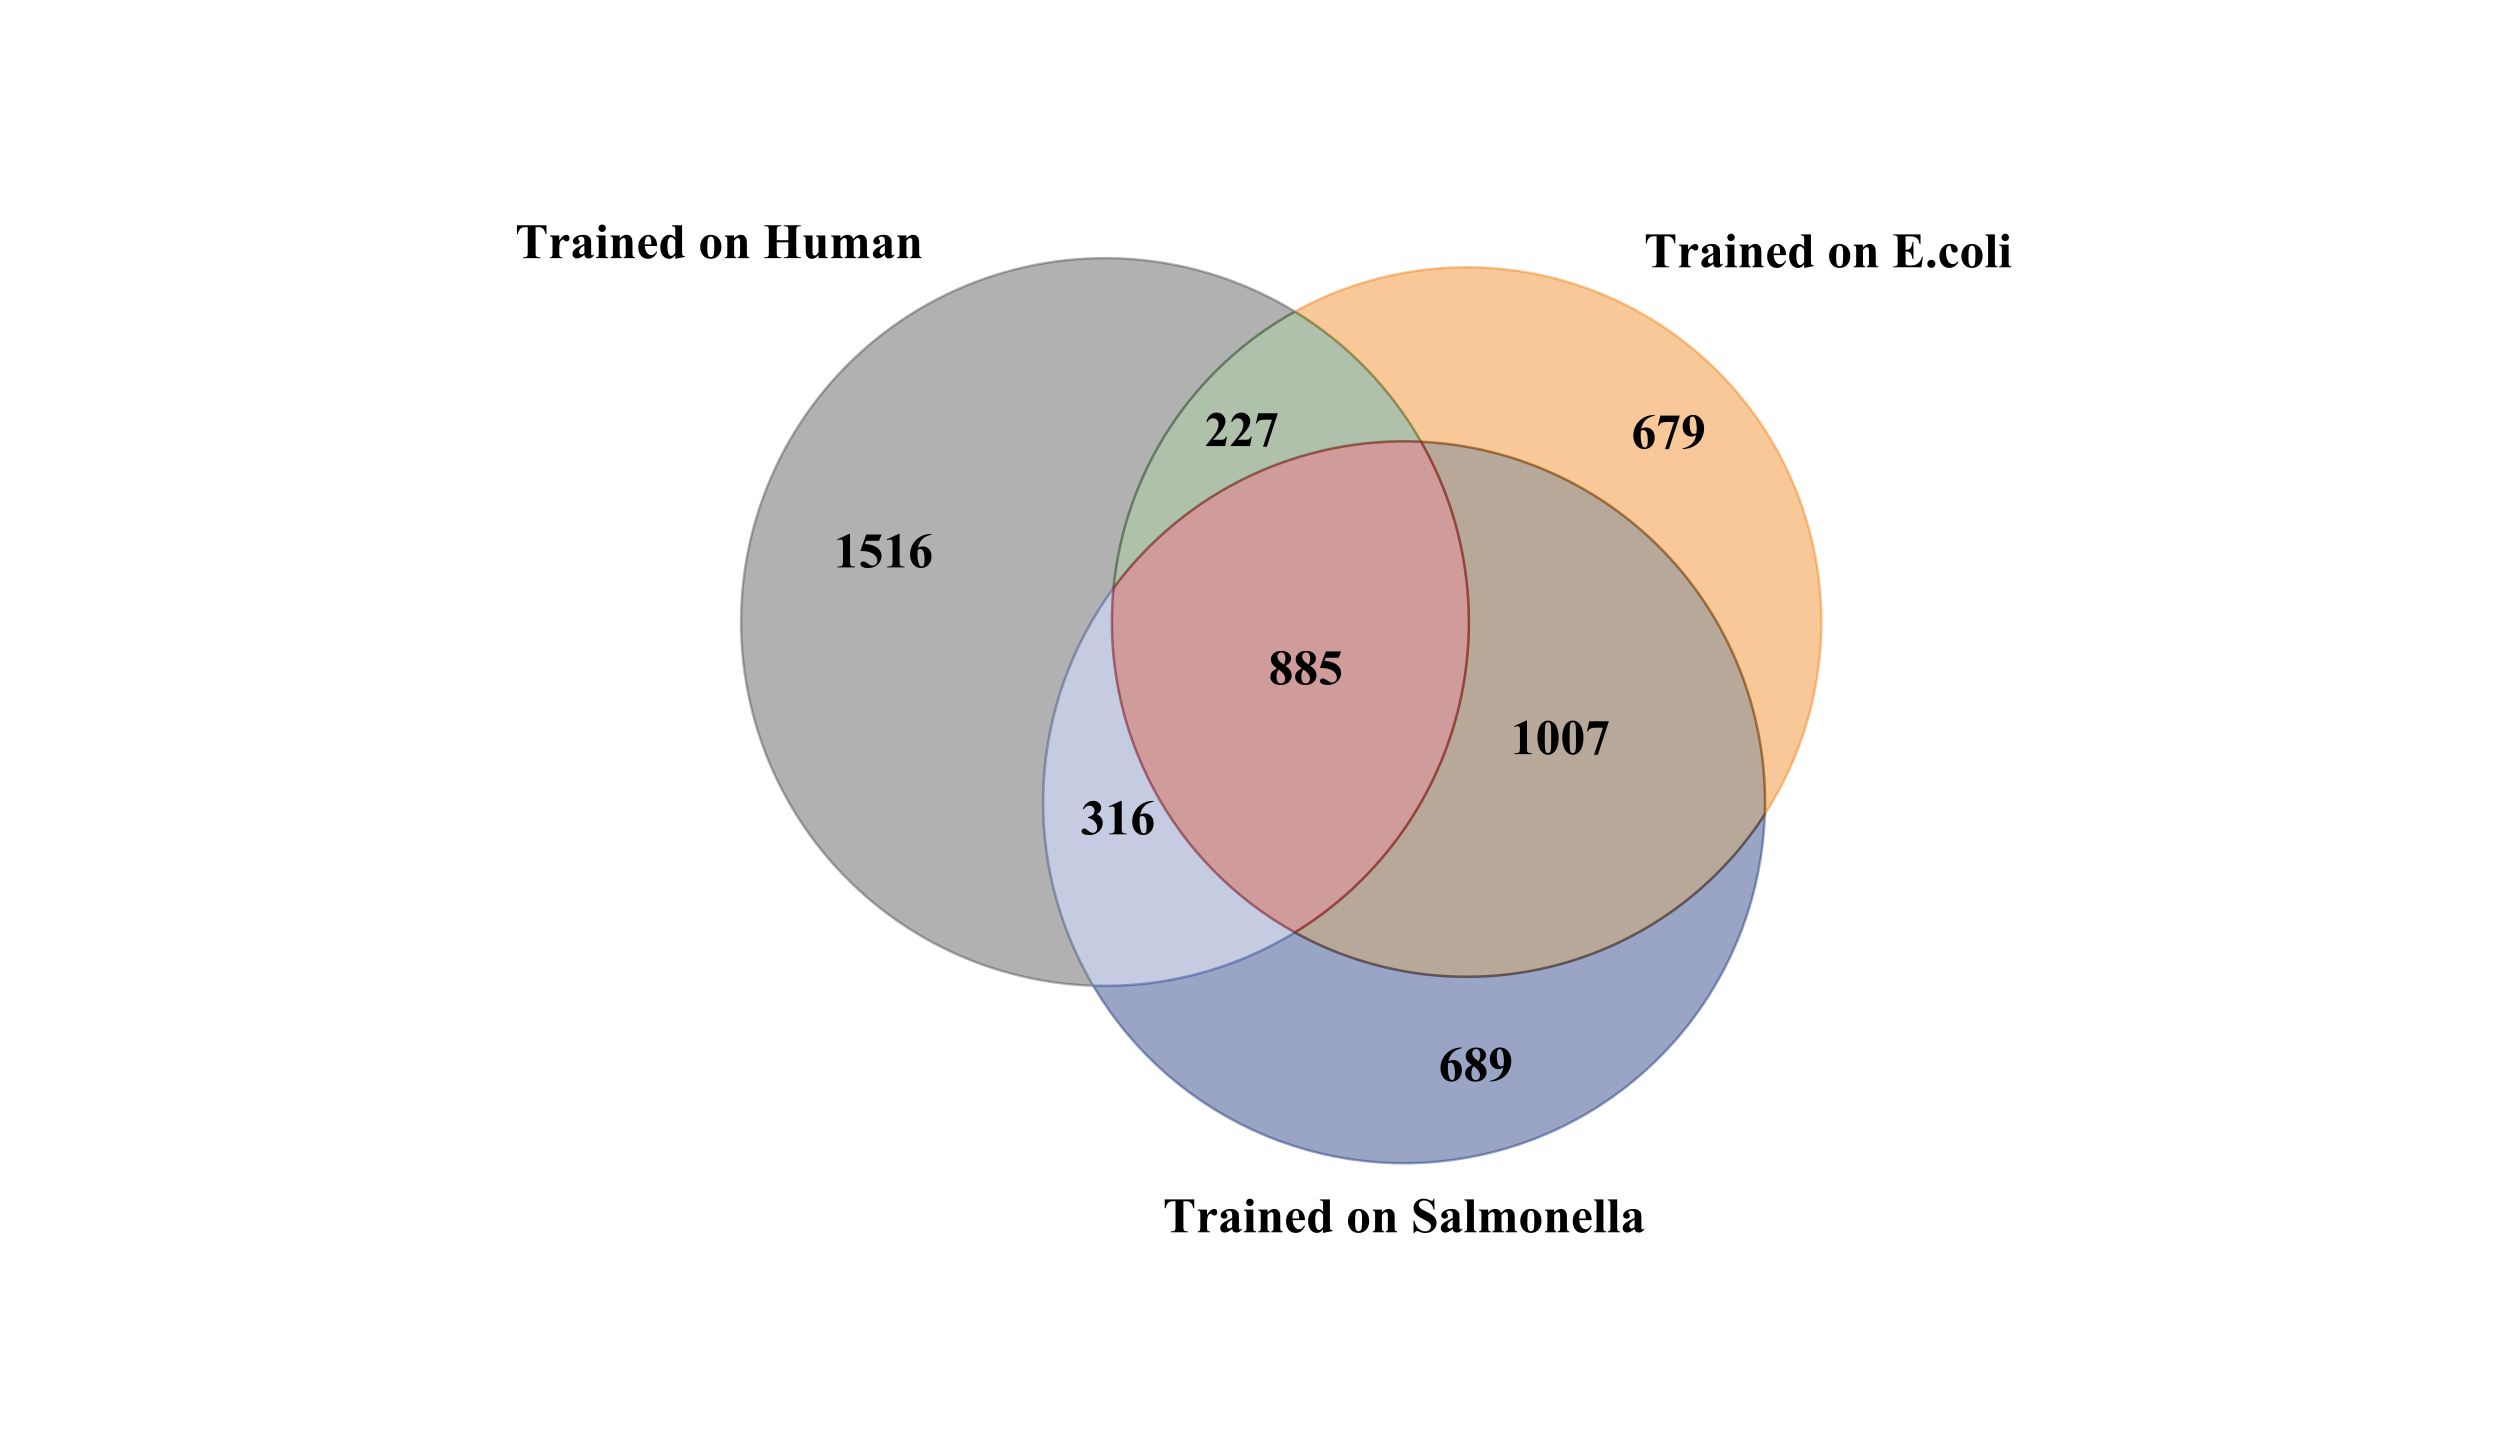 <?xml version="1.0" encoding="utf-8" standalone="no"?>
<!DOCTYPE svg PUBLIC "-//W3C//DTD SVG 1.1//EN"
  "http://www.w3.org/Graphics/SVG/1.1/DTD/svg11.dtd">
<!-- Created with matplotlib (https://matplotlib.org/) -->
<svg height="576pt" version="1.1" viewBox="0 0 1008 576" width="1008pt" xmlns="http://www.w3.org/2000/svg" xmlns:xlink="http://www.w3.org/1999/xlink">
 <defs>
  <style type="text/css">
*{stroke-linecap:butt;stroke-linejoin:round;}
  </style>
 </defs>
 <g id="figure_1">
  <g id="patch_1">
   <path d="M 0 576 
L 1008 576 
L 1008 0 
L 0 0 
z
" style="fill:#ffffff;"/>
  </g>
  <g id="axes_1">
   <g id="patch_2">
    <path clip-path="url(#p8c8523b0d9)" d="M 522.103 125.64 
C 502.943 113.919 481.345 106.752 458.978 104.694 
C 436.611 102.636 414.068 105.741 393.09 113.769 
C 372.113 121.797 353.256 134.536 337.978 151.001 
C 322.7 167.466 311.405 187.221 304.965 208.739 
C 298.526 230.258 297.113 252.97 300.836 275.121 
C 304.558 297.271 313.318 318.274 326.438 336.506 
C 339.557 354.737 356.689 369.715 376.51 380.281 
C 396.331 390.847 418.316 396.722 440.765 397.452 
C 426.263 372.872 419.306 344.561 420.764 316.059 
C 422.221 287.557 432.03 260.103 448.964 237.13 
C 451.185 214.006 459.006 191.766 471.748 172.342 
C 484.491 152.918 501.776 136.887 522.103 125.64 
" style="fill:#3d3e3d;opacity:0.4;stroke:#3d3e3d;stroke-linejoin:miter;"/>
   </g>
   <g id="patch_3">
    <path clip-path="url(#p8c8523b0d9)" d="M 522.103 125.64 
C 532.618 132.073 542.28 139.805 550.862 148.653 
C 559.443 157.502 566.876 167.397 572.983 178.104 
C 611.169 179.905 647.149 196.68 673.078 224.772 
C 699.007 252.863 712.853 290.068 711.597 328.276 
C 728.85 301.497 736.673 269.707 733.817 237.98 
C 730.961 206.252 717.587 176.37 695.829 153.102 
C 674.07 129.835 645.151 114.489 613.685 109.516 
C 582.22 104.542 549.977 110.219 522.103 125.64 
" style="fill:#ee7600;opacity:0.4;stroke:#ee7600;stroke-linejoin:miter;"/>
   </g>
   <g id="patch_4">
    <path clip-path="url(#p8c8523b0d9)" d="M 522.103 125.64 
C 501.776 136.887 484.491 152.918 471.748 172.342 
C 459.006 191.766 451.185 214.006 448.964 237.13 
C 463.18 217.845 481.94 202.365 503.573 192.068 
C 525.207 181.772 549.051 176.975 572.983 178.104 
C 566.876 167.397 559.443 157.502 550.862 148.653 
C 542.28 139.805 532.618 132.073 522.103 125.64 
" style="fill:#37652d;opacity:0.4;stroke:#37652d;stroke-linejoin:miter;"/>
   </g>
   <g id="patch_5">
    <path clip-path="url(#p8c8523b0d9)" d="M 440.765 397.452 
C 456.776 424.59 481.174 445.808 510.27 457.9 
C 539.366 469.991 571.616 472.313 602.145 464.516 
C 632.673 456.718 659.859 439.215 679.593 414.651 
C 699.327 390.088 710.561 359.768 711.597 328.276 
C 691.954 358.764 661.433 380.668 626.262 389.52 
C 591.091 398.371 553.838 393.524 522.103 375.966 
C 509.951 383.4 496.781 389.025 483.007 392.664 
C 469.234 396.302 455.004 397.915 440.765 397.452 
" style="fill:#031f6f;opacity:0.4;stroke:#031f6f;stroke-linejoin:miter;"/>
   </g>
   <g id="patch_6">
    <path clip-path="url(#p8c8523b0d9)" d="M 440.765 397.452 
C 455.004 397.915 469.234 396.302 483.007 392.664 
C 496.781 389.025 509.951 383.4 522.103 375.966 
C 497.712 362.471 477.789 342.136 464.796 317.473 
C 451.804 292.81 446.3 264.879 448.964 237.13 
C 432.03 260.103 422.221 287.557 420.764 316.059 
C 419.306 344.561 426.263 372.872 440.765 397.452 
" style="fill:#6e80b7;opacity:0.4;stroke:#6e80b7;stroke-linejoin:miter;"/>
   </g>
   <g id="patch_7">
    <path clip-path="url(#p8c8523b0d9)" d="M 572.983 178.104 
C 591.872 211.218 597.131 250.424 587.637 287.345 
C 578.143 324.266 554.623 356.072 522.103 375.966 
C 553.838 393.524 591.091 398.371 626.262 389.52 
C 661.433 380.668 691.954 358.764 711.597 328.276 
C 712.853 290.068 699.007 252.863 673.078 224.772 
C 647.149 196.68 611.169 179.905 572.983 178.104 
" style="fill:#4d2600;opacity:0.4;stroke:#4d2600;stroke-linejoin:miter;"/>
   </g>
   <g id="patch_8">
    <path clip-path="url(#p8c8523b0d9)" d="M 448.964 237.13 
C 446.3 264.879 451.804 292.81 464.796 317.473 
C 477.789 342.136 497.712 362.471 522.103 375.966 
C 554.623 356.072 578.143 324.266 587.637 287.345 
C 597.131 250.424 591.872 211.218 572.983 178.104 
C 549.051 176.975 525.207 181.772 503.573 192.068 
C 481.94 202.365 463.18 217.845 448.964 237.13 
" style="fill:#890707;opacity:0.4;stroke:#890707;stroke-linejoin:miter;"/>
   </g>
   <g id="text_1">
    <!-- 1516 -->
    <defs>
     <path d="M 32.562 67.578 
L 32.562 13.422 
Q 32.562 7.328 33.094 5.641 
Q 33.641 3.953 35.344 2.875 
Q 37.062 1.812 40.828 1.812 
L 42.328 1.812 
L 42.328 0 
L 7.469 0 
L 7.469 1.812 
L 9.234 1.812 
Q 13.484 1.812 15.281 2.781 
Q 17.094 3.766 17.719 5.469 
Q 18.359 7.172 18.359 13.422 
L 18.359 47.75 
Q 18.359 52.344 17.922 53.484 
Q 17.484 54.641 16.281 55.438 
Q 15.094 56.25 13.531 56.25 
Q 11.031 56.25 7.469 54.688 
L 6.594 56.453 
L 30.953 67.578 
z
" id="TimesNewRomanPS-BoldMT-49"/>
     <path d="M 15.234 66.219 
L 46.234 66.219 
L 41.312 53.609 
L 15.234 53.609 
L 12.75 47.016 
Q 29.594 46.391 38.672 38.625 
Q 46.141 32.234 46.141 22.703 
Q 46.141 16.609 42.672 10.766 
Q 39.203 4.938 32.906 1.781 
Q 26.609 -1.375 19.094 -1.375 
Q 10.984 -1.375 6.641 1.656 
Q 3.609 3.812 3.609 6.547 
Q 3.609 8.641 5.188 10.25 
Q 6.781 11.859 8.891 11.859 
Q 10.797 11.859 12.75 11.078 
Q 14.703 10.297 19.438 6.984 
Q 22.406 4.938 24.562 4.156 
Q 26.078 3.562 27.984 3.562 
Q 31.984 3.562 34.781 6.484 
Q 37.594 9.422 37.594 13.531 
Q 37.594 22.125 29 27.484 
Q 20.406 32.859 7.328 32.859 
Q 6 32.859 3.375 32.812 
z
" id="TimesNewRomanPS-BoldMT-53"/>
     <path d="M 46.969 67.578 
L 46.969 66.219 
Q 38.141 63.969 32.781 60.422 
Q 27.438 56.891 24.328 51.828 
Q 21.234 46.781 19.531 39.312 
Q 21.688 40.766 23.094 41.219 
Q 26.266 42.188 29.5 42.188 
Q 36.922 42.188 41.875 36.781 
Q 46.828 31.391 46.828 22.078 
Q 46.828 15.531 44.141 10.062 
Q 41.453 4.594 36.516 1.609 
Q 31.594 -1.375 25.984 -1.375 
Q 19.875 -1.375 14.688 1.969 
Q 9.516 5.328 6.609 11.766 
Q 3.719 18.219 3.719 25.781 
Q 3.719 36.922 9.062 46.516 
Q 14.406 56.109 24.234 61.797 
Q 34.078 67.484 46.969 67.578 
z
M 18.891 35.359 
Q 18.5 28.609 18.5 25.484 
Q 18.5 18.75 19.797 12.453 
Q 21.094 6.156 23.344 3.609 
Q 24.953 1.812 27.156 1.812 
Q 29.391 1.812 31.141 4.422 
Q 32.906 7.031 32.906 15.047 
Q 32.906 28.516 29.641 33.641 
Q 27.547 36.969 23.969 36.969 
Q 22.016 36.969 18.891 35.359 
z
" id="TimesNewRomanPS-BoldMT-54"/>
    </defs>
    <g transform="translate(336.209 228.763)scale(0.2 -0.2)">
     <use xlink:href="#TimesNewRomanPS-BoldMT-49"/>
     <use x="50" xlink:href="#TimesNewRomanPS-BoldMT-53"/>
     <use x="100" xlink:href="#TimesNewRomanPS-BoldMT-49"/>
     <use x="150" xlink:href="#TimesNewRomanPS-BoldMT-54"/>
    </g>
   </g>
   <g id="text_2">
    <!-- 679 -->
    <defs>
     <path d="M 17.719 -1.375 
L 35.75 53.266 
L 22.016 53.266 
Q 13.969 53.266 9.906 51.172 
Q 7.078 49.703 5.219 45.656 
L 3.375 45.656 
L 8.156 66.219 
L 47.609 66.219 
L 25.391 -1.375 
z
" id="TimesNewRomanPS-BoldMT-55"/>
     <path d="M 3.078 -1.375 
L 3.078 0 
Q 11.188 1.859 16.828 5.469 
Q 22.469 9.078 25.75 14.406 
Q 29.047 19.734 30.375 26.656 
Q 27.344 25.094 25.219 24.484 
Q 23.094 23.875 20.75 23.875 
Q 13.234 23.875 8.219 29.297 
Q 3.219 34.719 3.219 44.141 
Q 3.219 50.688 5.922 56.125 
Q 8.641 61.578 13.672 64.578 
Q 18.703 67.578 24.125 67.578 
Q 29.938 67.578 35.109 64.25 
Q 40.281 60.938 43.359 54.641 
Q 46.438 48.344 46.438 40.281 
Q 46.438 29.828 41.422 20.25 
Q 36.422 10.688 26.516 4.906 
Q 16.609 -0.875 3.078 -1.375 
z
M 31.109 30.766 
Q 31.594 36.234 31.594 40.375 
Q 31.594 49.266 29.547 56.938 
Q 28.375 61.188 26.078 63.188 
Q 24.859 64.266 22.906 64.266 
Q 20.453 64.266 19.094 62.156 
Q 17.188 59.281 17.188 51.172 
Q 17.188 37.641 20.406 32.516 
Q 22.516 29.203 26.078 29.203 
Q 27.984 29.203 31.109 30.766 
z
" id="TimesNewRomanPS-BoldMT-57"/>
    </defs>
    <g transform="translate(657.809 180.802)scale(0.2 -0.2)">
     <use xlink:href="#TimesNewRomanPS-BoldMT-54"/>
     <use x="50" xlink:href="#TimesNewRomanPS-BoldMT-55"/>
     <use x="100" xlink:href="#TimesNewRomanPS-BoldMT-57"/>
    </g>
   </g>
   <g id="text_3">
    <!-- 227 -->
    <defs>
     <path d="M 41.406 0 
L 2.438 0 
L 2.438 1.078 
Q 20.359 22.406 24.188 29.781 
Q 28.031 37.156 28.031 44.188 
Q 28.031 49.312 24.859 52.703 
Q 21.688 56.109 17.094 56.109 
Q 9.578 56.109 5.422 48.578 
L 3.609 49.219 
Q 6.25 58.594 11.625 63.078 
Q 17 67.578 24.031 67.578 
Q 29.047 67.578 33.203 65.234 
Q 37.359 62.891 39.703 58.812 
Q 42.047 54.734 42.047 51.172 
Q 42.047 44.672 38.422 37.984 
Q 33.5 28.953 16.891 12.797 
L 31.203 12.797 
Q 36.469 12.797 38.062 13.234 
Q 39.656 13.672 40.672 14.719 
Q 41.703 15.766 43.359 19.141 
L 45.125 19.141 
z
" id="TimesNewRomanPS-BoldMT-50"/>
    </defs>
    <g transform="translate(485.7 179.863)scale(0.2 -0.2)">
     <use xlink:href="#TimesNewRomanPS-BoldMT-50"/>
     <use x="50" xlink:href="#TimesNewRomanPS-BoldMT-50"/>
     <use x="100" xlink:href="#TimesNewRomanPS-BoldMT-55"/>
    </g>
   </g>
   <g id="text_4">
    <!-- 689 -->
    <defs>
     <path d="M 34.078 37.406 
Q 41.062 32.281 43.766 27.859 
Q 46.484 23.438 46.484 17.719 
Q 46.484 9.719 40.453 4.172 
Q 34.422 -1.375 24.078 -1.375 
Q 14.266 -1.375 8.891 3.453 
Q 3.516 8.297 3.516 15.281 
Q 3.516 20.609 6.609 24.609 
Q 9.719 28.609 16.938 31.938 
Q 9.078 37.938 6.859 41.75 
Q 4.641 45.562 4.641 50.594 
Q 4.641 57.234 10.281 62.281 
Q 15.922 67.328 25.734 67.328 
Q 35.203 67.328 40.297 62.859 
Q 45.406 58.406 45.406 52.156 
Q 45.406 47.469 42.641 43.875 
Q 39.891 40.281 34.078 37.406 
z
M 30.375 39.891 
Q 32.172 42.328 33.047 45.359 
Q 33.938 48.391 33.938 52 
Q 33.938 58.344 31.203 61.719 
Q 29.156 64.312 25.531 64.312 
Q 22.266 64.312 19.969 61.938 
Q 17.672 59.578 17.672 56.062 
Q 17.672 52.484 20.234 48.656 
Q 22.797 44.828 30.375 39.891 
z
M 20.609 29.594 
Q 19.094 28.219 18.453 27.094 
Q 17.484 25.391 16.703 22.109 
Q 15.922 18.844 15.922 15.281 
Q 15.922 10.688 17.094 7.594 
Q 18.266 4.5 20.438 3.125 
Q 22.609 1.766 24.906 1.766 
Q 28.469 1.766 30.906 4.375 
Q 33.344 6.984 33.344 11.531 
Q 33.344 21 20.609 29.594 
z
" id="TimesNewRomanPS-BoldMT-56"/>
    </defs>
    <g transform="translate(580.062 435.838)scale(0.2 -0.2)">
     <use xlink:href="#TimesNewRomanPS-BoldMT-54"/>
     <use x="50" xlink:href="#TimesNewRomanPS-BoldMT-56"/>
     <use x="100" xlink:href="#TimesNewRomanPS-BoldMT-57"/>
    </g>
   </g>
   <g id="text_5">
    <!-- 316 -->
    <defs>
     <path d="M 14.797 33.203 
L 14.797 34.906 
Q 20.359 36.531 22.5 37.922 
Q 24.656 39.312 26.219 42.156 
Q 27.781 45.016 27.781 47.953 
Q 27.781 52 24.828 54.906 
Q 21.875 57.812 17.484 57.812 
Q 10.641 57.812 5.859 50.594 
L 4.047 51.219 
Q 7.562 59.375 13.062 63.469 
Q 18.562 67.578 25.297 67.578 
Q 32.172 67.578 36.641 63.375 
Q 41.109 59.188 41.109 53.562 
Q 41.109 49.906 39.031 46.5 
Q 36.969 43.109 32.516 40.531 
Q 38.234 37.75 41.234 33.672 
Q 44.234 29.594 44.234 23.438 
Q 44.234 13.094 36.734 5.828 
Q 29.25 -1.422 16.656 -1.422 
Q 8.25 -1.422 4.391 1.375 
Q 1.609 3.328 1.609 6.391 
Q 1.609 8.641 3.219 10.219 
Q 4.828 11.812 6.938 11.812 
Q 8.547 11.812 9.969 11.141 
Q 10.75 10.75 15.5 6.859 
Q 20.266 2.984 24.422 2.984 
Q 28.031 2.984 30.609 5.828 
Q 33.203 8.688 33.203 13.094 
Q 33.203 19.781 28.516 25.422 
Q 23.828 31.062 14.797 33.203 
z
" id="TimesNewRomanPS-BoldMT-51"/>
    </defs>
    <g transform="translate(435.763 336.409)scale(0.2 -0.2)">
     <use xlink:href="#TimesNewRomanPS-BoldMT-51"/>
     <use x="50" xlink:href="#TimesNewRomanPS-BoldMT-49"/>
     <use x="100" xlink:href="#TimesNewRomanPS-BoldMT-54"/>
    </g>
   </g>
   <g id="text_6">
    <!-- 1007 -->
    <defs>
     <path d="M 46.344 33.109 
Q 46.344 23.188 43.562 14.594 
Q 41.891 9.328 39.078 5.953 
Q 36.281 2.594 32.719 0.609 
Q 29.156 -1.375 24.953 -1.375 
Q 20.172 -1.375 16.312 1.062 
Q 12.453 3.516 9.469 8.062 
Q 7.328 11.375 5.719 16.891 
Q 3.609 24.359 3.609 32.328 
Q 3.609 43.109 6.641 52.156 
Q 9.125 59.625 14.203 63.594 
Q 19.281 67.578 24.953 67.578 
Q 30.719 67.578 35.719 63.641 
Q 40.719 59.719 43.062 53.078 
Q 46.344 43.953 46.344 33.109 
z
M 31.297 33.203 
Q 31.297 50.594 31.109 53.469 
Q 30.609 60.25 28.766 62.641 
Q 27.547 64.203 24.812 64.203 
Q 22.703 64.203 21.484 63.031 
Q 19.672 61.328 19.031 57 
Q 18.406 52.688 18.406 26.859 
Q 18.406 12.797 19.391 8.016 
Q 20.125 4.547 21.484 3.375 
Q 22.859 2.203 25.094 2.203 
Q 27.547 2.203 28.766 3.766 
Q 30.812 6.5 31.109 12.203 
z
" id="TimesNewRomanPS-BoldMT-48"/>
    </defs>
    <g transform="translate(609.171 304.055)scale(0.2 -0.2)">
     <use xlink:href="#TimesNewRomanPS-BoldMT-49"/>
     <use x="50" xlink:href="#TimesNewRomanPS-BoldMT-48"/>
     <use x="100" xlink:href="#TimesNewRomanPS-BoldMT-48"/>
     <use x="150" xlink:href="#TimesNewRomanPS-BoldMT-55"/>
    </g>
   </g>
   <g id="text_7">
    <!-- 885 -->
    <g transform="translate(511.495 275.909)scale(0.2 -0.2)">
     <use xlink:href="#TimesNewRomanPS-BoldMT-56"/>
     <use x="50" xlink:href="#TimesNewRomanPS-BoldMT-56"/>
     <use x="100" xlink:href="#TimesNewRomanPS-BoldMT-53"/>
    </g>
   </g>
   <g id="text_8">
    <!-- Trained on Human -->
    <defs>
     <path d="M 63.094 66.219 
L 63.094 48.297 
L 61.328 48.297 
Q 59.766 54.5 57.859 57.203 
Q 55.953 59.906 52.641 61.531 
Q 50.781 62.406 46.141 62.406 
L 41.219 62.406 
L 41.219 11.328 
Q 41.219 6.25 41.766 4.984 
Q 42.328 3.719 43.969 2.766 
Q 45.609 1.812 48.438 1.812 
L 50.641 1.812 
L 50.641 0 
L 15.969 0 
L 15.969 1.812 
L 18.172 1.812 
Q 21.047 1.812 22.797 2.828 
Q 24.078 3.516 24.812 5.172 
Q 25.344 6.344 25.344 11.328 
L 25.344 62.406 
L 20.562 62.406 
Q 13.875 62.406 10.844 59.578 
Q 6.594 55.609 5.469 48.297 
L 3.609 48.297 
L 3.609 66.219 
z
" id="TimesNewRomanPS-BoldMT-84"/>
     <path d="M 22.312 45.656 
L 22.312 35.297 
Q 26.859 42.391 30.266 44.703 
Q 33.688 47.016 36.859 47.016 
Q 39.594 47.016 41.234 45.328 
Q 42.875 43.656 42.875 40.578 
Q 42.875 37.312 41.281 35.5 
Q 39.703 33.688 37.453 33.688 
Q 34.859 33.688 32.953 35.344 
Q 31.062 37.016 30.719 37.203 
Q 30.219 37.5 29.594 37.5 
Q 28.172 37.5 26.906 36.422 
Q 24.906 34.766 23.875 31.688 
Q 22.312 26.953 22.312 21.234 
L 22.312 10.75 
L 22.359 8.016 
Q 22.359 5.219 22.703 4.438 
Q 23.297 3.125 24.438 2.516 
Q 25.594 1.906 28.328 1.766 
L 28.328 0 
L 3.656 0 
L 3.656 1.766 
Q 6.641 2 7.688 3.391 
Q 8.734 4.781 8.734 10.75 
L 8.734 35.984 
Q 8.734 39.891 8.344 40.969 
Q 7.859 42.328 6.922 42.969 
Q 6 43.609 3.656 43.844 
L 3.656 45.656 
z
" id="TimesNewRomanPS-BoldMT-114"/>
     <path d="M 28.562 6.734 
Q 20.219 -0.641 13.578 -0.641 
Q 9.672 -0.641 7.078 1.922 
Q 4.5 4.5 4.5 8.344 
Q 4.5 13.578 8.984 17.75 
Q 13.484 21.922 28.562 28.859 
L 28.562 33.453 
Q 28.562 38.625 28 39.969 
Q 27.438 41.312 25.875 42.312 
Q 24.312 43.312 22.359 43.312 
Q 19.188 43.312 17.141 41.891 
Q 15.875 41.016 15.875 39.844 
Q 15.875 38.812 17.234 37.312 
Q 19.094 35.203 19.094 33.25 
Q 19.094 30.859 17.312 29.172 
Q 15.531 27.484 12.641 27.484 
Q 9.578 27.484 7.5 29.344 
Q 5.422 31.203 5.422 33.688 
Q 5.422 37.203 8.203 40.406 
Q 10.984 43.609 15.969 45.312 
Q 20.953 47.016 26.312 47.016 
Q 32.812 47.016 36.594 44.25 
Q 40.375 41.5 41.5 38.281 
Q 42.188 36.234 42.188 28.859 
L 42.188 11.141 
Q 42.188 8.016 42.422 7.203 
Q 42.672 6.391 43.156 6 
Q 43.656 5.609 44.281 5.609 
Q 45.562 5.609 46.875 7.422 
L 48.344 6.25 
Q 45.906 2.641 43.281 1 
Q 40.672 -0.641 37.359 -0.641 
Q 33.453 -0.641 31.25 1.188 
Q 29.047 3.031 28.562 6.734 
z
M 28.562 10.297 
L 28.562 25.594 
Q 22.656 22.125 19.781 18.172 
Q 17.875 15.531 17.875 12.844 
Q 17.875 10.594 19.484 8.891 
Q 20.703 7.562 22.906 7.562 
Q 25.344 7.562 28.562 10.297 
z
" id="TimesNewRomanPS-BoldMT-97"/>
     <path d="M 14.359 67.781 
Q 17.531 67.781 19.719 65.547 
Q 21.922 63.328 21.922 60.203 
Q 21.922 57.078 19.703 54.875 
Q 17.484 52.688 14.359 52.688 
Q 11.234 52.688 9.031 54.875 
Q 6.844 57.078 6.844 60.203 
Q 6.844 63.328 9.031 65.547 
Q 11.234 67.781 14.359 67.781 
z
M 21.188 45.656 
L 21.188 9.469 
Q 21.188 4.641 22.312 3.297 
Q 23.438 1.953 26.703 1.766 
L 26.703 0 
L 2.047 0 
L 2.047 1.766 
Q 5.078 1.859 6.547 3.516 
Q 7.516 4.641 7.516 9.469 
L 7.516 36.141 
Q 7.516 40.969 6.391 42.312 
Q 5.281 43.656 2.047 43.844 
L 2.047 45.656 
z
" id="TimesNewRomanPS-BoldMT-105"/>
     <path d="M 22.016 45.656 
L 22.016 39.75 
Q 25.531 43.562 28.75 45.281 
Q 31.984 47.016 35.688 47.016 
Q 40.141 47.016 43.062 44.547 
Q 46 42.094 46.969 38.422 
Q 47.75 35.641 47.75 27.734 
L 47.75 9.969 
Q 47.75 4.688 48.703 3.391 
Q 49.656 2.094 52.688 1.766 
L 52.688 0 
L 29.594 0 
L 29.594 1.766 
Q 32.172 2.094 33.297 3.906 
Q 34.078 5.125 34.078 9.969 
L 34.078 30.281 
Q 34.078 35.891 33.641 37.344 
Q 33.203 38.812 32.156 39.625 
Q 31.109 40.438 29.828 40.438 
Q 25.641 40.438 22.016 34.422 
L 22.016 9.969 
Q 22.016 4.828 22.969 3.453 
Q 23.922 2.094 26.516 1.766 
L 26.516 0 
L 3.422 0 
L 3.422 1.766 
Q 6.297 2.047 7.516 3.609 
Q 8.344 4.688 8.344 9.969 
L 8.344 35.75 
Q 8.344 40.922 7.391 42.188 
Q 6.453 43.453 3.422 43.844 
L 3.422 45.656 
z
" id="TimesNewRomanPS-BoldMT-110"/>
     <path d="M 42.047 24.469 
L 17 24.469 
Q 17.438 15.375 21.828 10.109 
Q 25.203 6.062 29.938 6.062 
Q 32.859 6.062 35.25 7.688 
Q 37.641 9.328 40.375 13.578 
L 42.047 12.5 
Q 38.328 4.938 33.828 1.781 
Q 29.344 -1.375 23.438 -1.375 
Q 13.281 -1.375 8.062 6.453 
Q 3.859 12.75 3.859 22.078 
Q 3.859 33.5 10.031 40.25 
Q 16.219 47.016 24.516 47.016 
Q 31.453 47.016 36.547 41.328 
Q 41.656 35.641 42.047 24.469 
z
M 30.031 27.734 
Q 30.031 35.594 29.172 38.516 
Q 28.328 41.453 26.516 42.969 
Q 25.484 43.844 23.781 43.844 
Q 21.234 43.844 19.625 41.359 
Q 16.75 37.016 16.75 29.438 
L 16.75 27.734 
z
" id="TimesNewRomanPS-BoldMT-101"/>
     <path d="M 47.75 66.219 
L 47.75 13.672 
Q 47.75 8.344 48.047 7.375 
Q 48.438 5.766 49.531 4.984 
Q 50.641 4.203 53.375 4 
L 53.375 2.391 
L 34.078 -1.375 
L 34.078 5.859 
Q 30.609 1.656 27.906 0.141 
Q 25.203 -1.375 21.781 -1.375 
Q 13.031 -1.375 7.953 6.453 
Q 3.859 12.797 3.859 22.016 
Q 3.859 29.391 6.391 35.219 
Q 8.938 41.062 13.359 44.031 
Q 17.781 47.016 22.859 47.016 
Q 26.125 47.016 28.656 45.75 
Q 31.203 44.484 34.078 41.312 
L 34.078 55.078 
Q 34.078 60.297 33.641 61.375 
Q 33.062 62.797 31.891 63.469 
Q 30.719 64.156 27.484 64.156 
L 27.484 66.219 
z
M 34.078 35.25 
Q 30.469 42.188 25.25 42.188 
Q 23.438 42.188 22.266 41.219 
Q 20.453 39.703 19.312 35.891 
Q 18.172 32.078 18.172 24.219 
Q 18.172 15.578 19.438 11.422 
Q 20.703 7.281 22.906 5.422 
Q 24.031 4.5 25.984 4.5 
Q 30.281 4.5 34.078 11.234 
z
" id="TimesNewRomanPS-BoldMT-100"/>
     <path id="TimesNewRomanPS-BoldMT-32"/>
     <path d="M 24.906 47.016 
Q 30.859 47.016 35.984 43.938 
Q 41.109 40.875 43.766 35.203 
Q 46.438 29.547 46.438 22.797 
Q 46.438 13.094 41.5 6.547 
Q 35.547 -1.375 25.047 -1.375 
Q 14.75 -1.375 9.172 5.859 
Q 3.609 13.094 3.609 22.609 
Q 3.609 32.422 9.297 39.719 
Q 14.984 47.016 24.906 47.016 
z
M 25.094 43.562 
Q 22.609 43.562 20.828 41.672 
Q 19.047 39.797 18.484 34.25 
Q 17.922 28.719 17.922 18.844 
Q 17.922 13.625 18.609 9.078 
Q 19.141 5.609 20.891 3.797 
Q 22.656 2 24.906 2 
Q 27.094 2 28.562 3.219 
Q 30.469 4.891 31.109 7.859 
Q 32.078 12.5 32.078 26.609 
Q 32.078 34.906 31.141 38 
Q 30.219 41.109 28.422 42.531 
Q 27.156 43.562 25.094 43.562 
z
" id="TimesNewRomanPS-BoldMT-111"/>
     <path d="M 27.344 31.844 
L 27.344 11.328 
Q 27.344 6.25 27.906 4.984 
Q 28.469 3.719 30.094 2.766 
Q 31.734 1.812 34.516 1.812 
L 36.719 1.812 
L 36.719 0 
L 2.094 0 
L 2.094 1.812 
L 4.297 1.812 
Q 7.172 1.812 8.938 2.828 
Q 10.203 3.516 10.891 5.172 
Q 11.422 6.344 11.422 11.328 
L 11.422 54.891 
Q 11.422 59.969 10.891 61.234 
Q 10.359 62.5 8.719 63.453 
Q 7.078 64.406 4.297 64.406 
L 2.094 64.406 
L 2.094 66.219 
L 36.719 66.219 
L 36.719 64.406 
L 34.516 64.406 
Q 31.641 64.406 29.891 63.375 
Q 28.609 62.703 27.875 61.031 
Q 27.344 59.859 27.344 54.891 
L 27.344 36.141 
L 50.734 36.141 
L 50.734 54.891 
Q 50.734 59.969 50.188 61.234 
Q 49.656 62.5 48 63.453 
Q 46.344 64.406 43.562 64.406 
L 41.406 64.406 
L 41.406 66.219 
L 75.984 66.219 
L 75.984 64.406 
L 73.828 64.406 
Q 70.906 64.406 69.188 63.375 
Q 67.922 62.703 67.188 61.031 
Q 66.656 59.859 66.656 54.891 
L 66.656 11.328 
Q 66.656 6.25 67.188 4.984 
Q 67.719 3.719 69.375 2.766 
Q 71.047 1.812 73.828 1.812 
L 75.984 1.812 
L 75.984 0 
L 41.406 0 
L 41.406 1.812 
L 43.562 1.812 
Q 46.484 1.812 48.188 2.828 
Q 49.469 3.516 50.203 5.172 
Q 50.734 6.344 50.734 11.328 
L 50.734 31.844 
z
" id="TimesNewRomanPS-BoldMT-72"/>
     <path d="M 47.469 45.656 
L 47.469 9.906 
Q 47.469 4.688 48.438 3.391 
Q 49.422 2.094 52.391 1.766 
L 52.391 0 
L 33.797 0 
L 33.797 6.109 
Q 30.516 2.203 27.234 0.406 
Q 23.969 -1.375 19.922 -1.375 
Q 16.062 -1.375 13.062 1 
Q 10.062 3.375 9.031 6.547 
Q 8.016 9.719 8.016 17.625 
L 8.016 35.75 
Q 8.016 40.922 7.062 42.188 
Q 6.109 43.453 3.078 43.844 
L 3.078 45.656 
L 21.688 45.656 
L 21.688 14.453 
Q 21.688 9.578 22.141 8.156 
Q 22.609 6.734 23.609 6 
Q 24.609 5.281 25.922 5.281 
Q 27.688 5.281 29.109 6.203 
Q 31.062 7.469 33.797 11.328 
L 33.797 35.75 
Q 33.797 40.922 32.844 42.188 
Q 31.891 43.453 28.859 43.844 
L 28.859 45.656 
z
" id="TimesNewRomanPS-BoldMT-117"/>
     <path d="M 22.312 45.656 
L 22.312 39.656 
Q 26.078 43.75 29.266 45.375 
Q 32.469 47.016 36.281 47.016 
Q 40.672 47.016 43.641 44.969 
Q 46.625 42.922 48.25 38.719 
Q 52.156 43.109 55.734 45.062 
Q 59.328 47.016 63.234 47.016 
Q 67.969 47.016 70.766 44.844 
Q 73.578 42.672 74.672 39.328 
Q 75.781 35.984 75.781 28.656 
L 75.781 9.969 
Q 75.781 4.688 76.734 3.422 
Q 77.688 2.156 80.719 1.766 
L 80.719 0 
L 57.125 0 
L 57.125 1.766 
Q 59.906 2 61.234 3.906 
Q 62.109 5.219 62.109 9.969 
L 62.109 29.594 
Q 62.109 35.688 61.625 37.344 
Q 61.141 39.016 60.078 39.812 
Q 59.031 40.625 57.625 40.625 
Q 55.516 40.625 53.359 39.078 
Q 51.219 37.547 49.031 34.469 
L 49.031 9.969 
Q 49.031 5.031 49.859 3.766 
Q 50.984 1.953 54.156 1.766 
L 54.156 0 
L 30.516 0 
L 30.516 1.766 
Q 32.422 1.859 33.516 2.703 
Q 34.625 3.562 34.984 4.75 
Q 35.359 5.953 35.359 9.969 
L 35.359 29.594 
Q 35.359 35.797 34.859 37.359 
Q 34.375 38.922 33.219 39.797 
Q 32.078 40.672 30.766 40.672 
Q 28.812 40.672 27.203 39.656 
Q 24.906 38.141 22.312 34.469 
L 22.312 9.969 
Q 22.312 5.125 23.266 3.578 
Q 24.219 2.047 27.25 1.766 
L 27.25 0 
L 3.719 0 
L 3.719 1.766 
Q 6.594 2.047 7.812 3.609 
Q 8.641 4.688 8.641 9.969 
L 8.641 35.75 
Q 8.641 40.922 7.688 42.188 
Q 6.734 43.453 3.719 43.844 
L 3.719 45.656 
z
" id="TimesNewRomanPS-BoldMT-109"/>
    </defs>
    <g transform="translate(207.714 104.077)scale(0.2 -0.2)">
     <use xlink:href="#TimesNewRomanPS-BoldMT-84"/>
     <use x="66.59" xlink:href="#TimesNewRomanPS-BoldMT-114"/>
     <use x="110.975" xlink:href="#TimesNewRomanPS-BoldMT-97"/>
     <use x="160.975" xlink:href="#TimesNewRomanPS-BoldMT-105"/>
     <use x="188.758" xlink:href="#TimesNewRomanPS-BoldMT-110"/>
     <use x="244.373" xlink:href="#TimesNewRomanPS-BoldMT-101"/>
     <use x="288.758" xlink:href="#TimesNewRomanPS-BoldMT-100"/>
     <use x="344.373" xlink:href="#TimesNewRomanPS-BoldMT-32"/>
     <use x="369.373" xlink:href="#TimesNewRomanPS-BoldMT-111"/>
     <use x="419.373" xlink:href="#TimesNewRomanPS-BoldMT-110"/>
     <use x="474.988" xlink:href="#TimesNewRomanPS-BoldMT-32"/>
     <use x="499.988" xlink:href="#TimesNewRomanPS-BoldMT-72"/>
     <use x="577.771" xlink:href="#TimesNewRomanPS-BoldMT-117"/>
     <use x="633.387" xlink:href="#TimesNewRomanPS-BoldMT-109"/>
     <use x="716.688" xlink:href="#TimesNewRomanPS-BoldMT-97"/>
     <use x="766.688" xlink:href="#TimesNewRomanPS-BoldMT-110"/>
    </g>
   </g>
   <g id="text_9">
    <!-- Trained on E.coli -->
    <defs>
     <path d="M 27.25 62.406 
L 27.25 35.453 
L 28.562 35.453 
Q 34.859 35.453 37.688 39.406 
Q 40.531 43.359 41.312 51.078 
L 43.172 51.078 
L 43.172 16.406 
L 41.312 16.406 
Q 40.719 22.078 38.844 25.688 
Q 36.969 29.297 34.469 30.531 
Q 31.984 31.781 27.25 31.781 
L 27.25 13.141 
Q 27.25 7.672 27.703 6.438 
Q 28.172 5.219 29.438 4.438 
Q 30.719 3.656 33.547 3.656 
L 37.5 3.656 
Q 46.781 3.656 52.359 7.953 
Q 57.953 12.25 60.406 21.047 
L 62.203 21.047 
L 59.234 0 
L 2 0 
L 2 1.812 
L 4.203 1.812 
Q 7.078 1.812 8.844 2.828 
Q 10.109 3.516 10.797 5.172 
Q 11.328 6.344 11.328 11.328 
L 11.328 54.891 
Q 11.328 59.375 11.078 60.406 
Q 10.594 62.109 9.281 63.031 
Q 7.422 64.406 4.203 64.406 
L 2 64.406 
L 2 66.219 
L 57.422 66.219 
L 57.422 46.625 
L 55.562 46.625 
Q 54.156 53.812 51.594 56.938 
Q 49.031 60.062 44.344 61.531 
Q 41.609 62.406 34.078 62.406 
z
" id="TimesNewRomanPS-BoldMT-69"/>
     <path d="M 12.5 15.047 
Q 15.922 15.047 18.281 12.641 
Q 20.656 10.25 20.656 6.891 
Q 20.656 3.516 18.266 1.141 
Q 15.875 -1.219 12.5 -1.219 
Q 9.125 -1.219 6.75 1.141 
Q 4.391 3.516 4.391 6.891 
Q 4.391 10.25 6.75 12.641 
Q 9.125 15.047 12.5 15.047 
z
" id="TimesNewRomanPS-BoldMT-46"/>
     <path d="M 40.625 11.766 
L 42.141 10.594 
Q 38.922 4.547 34.109 1.578 
Q 29.297 -1.375 23.875 -1.375 
Q 14.75 -1.375 9.281 5.516 
Q 3.812 12.406 3.812 22.078 
Q 3.812 31.391 8.797 38.484 
Q 14.797 47.016 25.344 47.016 
Q 32.422 47.016 36.594 43.453 
Q 40.766 39.891 40.766 35.5 
Q 40.766 32.719 39.078 31.047 
Q 37.406 29.391 34.672 29.391 
Q 31.781 29.391 29.906 31.297 
Q 28.031 33.203 27.594 38.094 
Q 27.297 41.156 26.172 42.391 
Q 25.047 43.609 23.531 43.609 
Q 21.188 43.609 19.531 41.109 
Q 17 37.359 17 29.594 
Q 17 23.141 19.047 17.25 
Q 21.094 11.375 24.656 8.5 
Q 27.344 6.391 31 6.391 
Q 33.406 6.391 35.547 7.516 
Q 37.703 8.641 40.625 11.766 
z
" id="TimesNewRomanPS-BoldMT-99"/>
     <path d="M 21.234 66.219 
L 21.234 9.469 
Q 21.234 4.641 22.359 3.297 
Q 23.484 1.953 26.766 1.766 
L 26.766 0 
L 2.094 0 
L 2.094 1.766 
Q 5.125 1.859 6.594 3.516 
Q 7.562 4.641 7.562 9.469 
L 7.562 56.734 
Q 7.562 61.531 6.438 62.859 
Q 5.328 64.203 2.094 64.406 
L 2.094 66.219 
z
" id="TimesNewRomanPS-BoldMT-108"/>
    </defs>
    <g transform="translate(662.872 107.761)scale(0.2 -0.2)">
     <use xlink:href="#TimesNewRomanPS-BoldMT-84"/>
     <use x="66.59" xlink:href="#TimesNewRomanPS-BoldMT-114"/>
     <use x="110.975" xlink:href="#TimesNewRomanPS-BoldMT-97"/>
     <use x="160.975" xlink:href="#TimesNewRomanPS-BoldMT-105"/>
     <use x="188.758" xlink:href="#TimesNewRomanPS-BoldMT-110"/>
     <use x="244.373" xlink:href="#TimesNewRomanPS-BoldMT-101"/>
     <use x="288.758" xlink:href="#TimesNewRomanPS-BoldMT-100"/>
     <use x="344.373" xlink:href="#TimesNewRomanPS-BoldMT-32"/>
     <use x="369.373" xlink:href="#TimesNewRomanPS-BoldMT-111"/>
     <use x="419.373" xlink:href="#TimesNewRomanPS-BoldMT-110"/>
     <use x="474.988" xlink:href="#TimesNewRomanPS-BoldMT-32"/>
     <use x="499.988" xlink:href="#TimesNewRomanPS-BoldMT-69"/>
     <use x="566.688" xlink:href="#TimesNewRomanPS-BoldMT-46"/>
     <use x="591.688" xlink:href="#TimesNewRomanPS-BoldMT-99"/>
     <use x="636.072" xlink:href="#TimesNewRomanPS-BoldMT-111"/>
     <use x="686.072" xlink:href="#TimesNewRomanPS-BoldMT-108"/>
     <use x="713.855" xlink:href="#TimesNewRomanPS-BoldMT-105"/>
    </g>
   </g>
   <g id="text_10">
    <!-- Trained on Salmonella -->
    <defs>
     <path d="M 46.969 67.719 
L 47.516 45.656 
L 45.516 45.656 
Q 44.094 53.953 38.547 59 
Q 33.016 64.062 26.562 64.062 
Q 21.578 64.062 18.672 61.391 
Q 15.766 58.734 15.766 55.281 
Q 15.766 53.078 16.797 51.375 
Q 18.219 49.078 21.344 46.828 
Q 23.641 45.219 31.938 41.109 
Q 43.562 35.406 47.609 30.328 
Q 51.609 25.25 51.609 18.703 
Q 51.609 10.406 45.141 4.422 
Q 38.672 -1.562 28.719 -1.562 
Q 25.594 -1.562 22.797 -0.922 
Q 20.016 -0.297 15.828 1.469 
Q 13.484 2.438 11.969 2.438 
Q 10.688 2.438 9.266 1.453 
Q 7.859 0.484 6.984 -1.516 
L 5.172 -1.516 
L 5.172 23.484 
L 6.984 23.484 
Q 9.125 12.938 15.25 7.391 
Q 21.391 1.859 28.469 1.859 
Q 33.938 1.859 37.188 4.828 
Q 40.438 7.812 40.438 11.766 
Q 40.438 14.109 39.188 16.297 
Q 37.938 18.5 35.391 20.484 
Q 32.859 22.469 26.422 25.641 
Q 17.391 30.078 13.422 33.203 
Q 9.469 36.328 7.344 40.188 
Q 5.219 44.047 5.219 48.688 
Q 5.219 56.594 11.031 62.156 
Q 16.844 67.719 25.688 67.719 
Q 28.906 67.719 31.938 66.938 
Q 34.234 66.359 37.531 64.766 
Q 40.828 63.188 42.141 63.188 
Q 43.406 63.188 44.141 63.969 
Q 44.875 64.75 45.516 67.719 
z
" id="TimesNewRomanPS-BoldMT-83"/>
    </defs>
    <g transform="translate(468.901 496.842)scale(0.2 -0.2)">
     <use xlink:href="#TimesNewRomanPS-BoldMT-84"/>
     <use x="66.59" xlink:href="#TimesNewRomanPS-BoldMT-114"/>
     <use x="110.975" xlink:href="#TimesNewRomanPS-BoldMT-97"/>
     <use x="160.975" xlink:href="#TimesNewRomanPS-BoldMT-105"/>
     <use x="188.758" xlink:href="#TimesNewRomanPS-BoldMT-110"/>
     <use x="244.373" xlink:href="#TimesNewRomanPS-BoldMT-101"/>
     <use x="288.758" xlink:href="#TimesNewRomanPS-BoldMT-100"/>
     <use x="344.373" xlink:href="#TimesNewRomanPS-BoldMT-32"/>
     <use x="369.373" xlink:href="#TimesNewRomanPS-BoldMT-111"/>
     <use x="419.373" xlink:href="#TimesNewRomanPS-BoldMT-110"/>
     <use x="474.988" xlink:href="#TimesNewRomanPS-BoldMT-32"/>
     <use x="499.988" xlink:href="#TimesNewRomanPS-BoldMT-83"/>
     <use x="555.604" xlink:href="#TimesNewRomanPS-BoldMT-97"/>
     <use x="605.604" xlink:href="#TimesNewRomanPS-BoldMT-108"/>
     <use x="633.387" xlink:href="#TimesNewRomanPS-BoldMT-109"/>
     <use x="716.688" xlink:href="#TimesNewRomanPS-BoldMT-111"/>
     <use x="766.688" xlink:href="#TimesNewRomanPS-BoldMT-110"/>
     <use x="822.303" xlink:href="#TimesNewRomanPS-BoldMT-101"/>
     <use x="866.688" xlink:href="#TimesNewRomanPS-BoldMT-108"/>
     <use x="894.471" xlink:href="#TimesNewRomanPS-BoldMT-108"/>
     <use x="922.254" xlink:href="#TimesNewRomanPS-BoldMT-97"/>
    </g>
   </g>
  </g>
 </g>
 <defs>
  <clipPath id="p8c8523b0d9">
   <rect height="434.88" width="505.5" x="263.85" y="69.12"/>
  </clipPath>
 </defs>
</svg>
